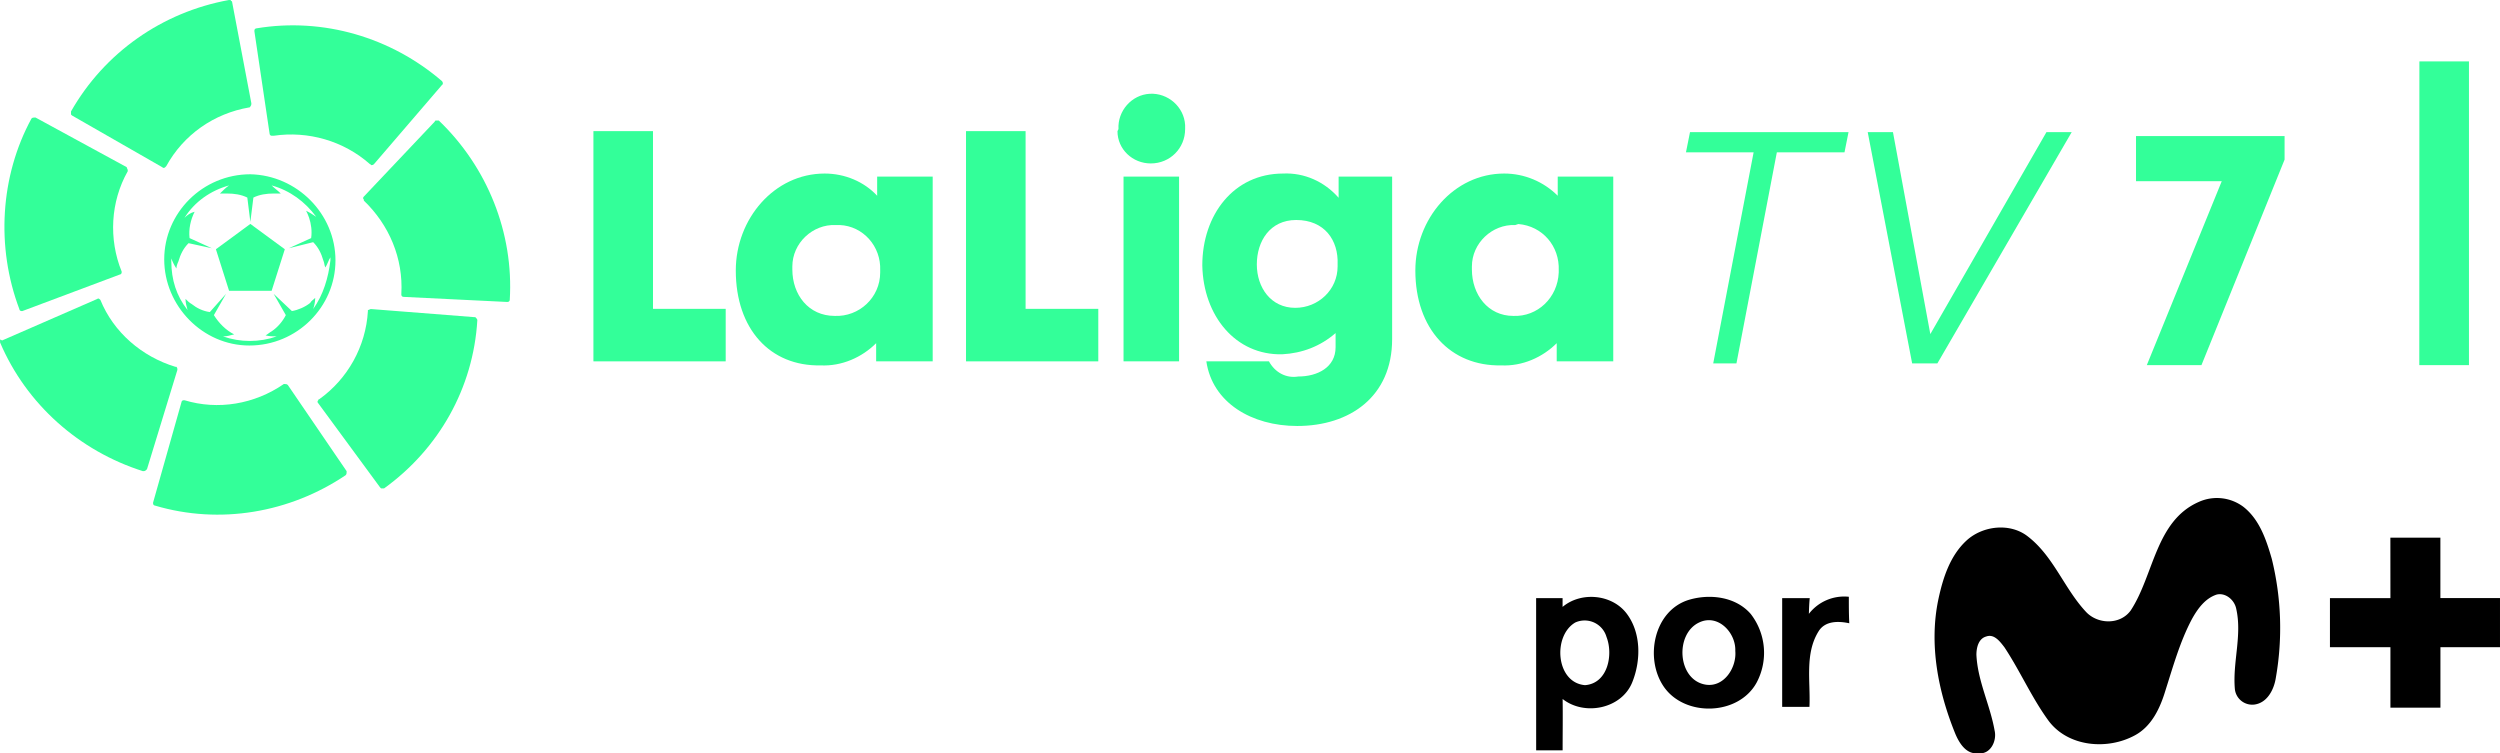 <svg width="1128.8" height="340.16" version="1.1" viewBox="0 0 1128.8 340.16" xmlns="http://www.w3.org/2000/svg">
 <path d="m992.84 226.61a19.913 19.913 0 0 1 20.16 2.279c7.226 5.707 10.265 14.822 12.728 23.342a130.13 130.13 0 0 1 1.848 53.849c-0.821 5.276-3.88 11.332-9.752 12.051a7.883 7.883 0 0 1-8.745-7.103c-1.047-12.071 3.346-24.183 0.616-36.172-0.76-3.901-4.722-7.349-8.787-6.405-5.276 1.704-8.704 6.528-11.27 11.188-5.358 10.142-8.437 21.288-11.907 32.148-2.381 7.883-6.159 16.115-13.775 20.221-12.318 6.713-29.972 5.317-38.882-6.426-7.699-10.49-12.913-22.582-20.057-33.36-1.909-2.443-4.557-6.159-8.212-4.824-3.51 0.965-4.414 5.112-4.414 8.212 0.534 11.866 6.159 22.582 8.212 34.222 1.129 4.722-1.909 11.045-7.493 10.265-5.255 0.595-8.376-4.434-10.162-8.581-7.863-19.215-12.091-40.668-7.657-61.261 2.053-9.485 5.255-19.379 12.584-26.154s19.831-8.212 27.858-1.786c11.476 8.91 16.3 23.342 25.969 33.771 5.317 5.912 15.623 6.159 20.385-0.493 10.47-15.992 11.168-40.422 30.753-48.983z" stroke-width="1.998"/>
 <path d="m1079.3 242.76h22.582v27.283h26.914v22.192h-26.893q0 13.652 0 27.283h-22.582v-27.304h-27.304v-22.151h27.304z" stroke-width="1.998"/>
 <path d="m816.74 277.17a20.18 20.18 0 0 1 18.045-7.719c0 3.983 0 7.965 0.205 11.968-4.907-1.047-10.921-1.17-13.877 3.654-6.323 10.162-3.572 22.767-4.106 34.078q-6.159 0-12.318 0v-49.085h12.441c-0.246 2.463-0.308 4.722-0.39 7.103z" stroke-width="1.998"/>
 <path d="m693.59 270.07h11.948v3.962c8.314-7 22.213-5.769 28.864 2.915 6.651 8.684 6.59 21.309 2.566 31.184-4.865 11.948-21.576 15.253-31.41 7.473 0.123 7.719 0 15.458 0 23.177h-11.948zm17.676 11.003c-10.265 5.974-8.848 27.201 4.414 28.289 10.265-0.78 12.831-13.714 9.69-21.761a10.265 10.265 0 0 0-14.104-6.528z" stroke-width="1.998"/>
 <path d="m762.46 270.87c9.505-2.874 21.268-1.499 28.063 6.385a28.597 28.597 0 0 1 2.587 31.02c-8.212 14.904-32.436 15.561-41.9 1.745-8.704-12.708-4.537-34.242 11.25-39.149zm4.988 10.08c-11.414 5.03-10.142 26.298 2.874 28.207 8.212 1.15 13.857-7.801 13.2-15.233 0.328-8.15-7.658-16.772-16.074-12.974z" stroke-width="1.998"/>
 <path class="cls-1" d="m1092.4 27.725h22.386q0 68.576 0 137.15-11.245 0-22.428 0 0.063-68.576 0.042-137.15z" fill="#3f9" stroke-width="9.431"/>
 <g transform="matrix(1.006 0 0 1.006 2.5137e-6 -.006)" fill="#3f9">
  <g transform="matrix(4.548 0 0 4.548 316.14 -85.301)">
   <path d="m-62.505 29.755v0.3l0.1 0.1 8.9 5.1c0.1 0.1 0.2 0.1 0.3 0l0.1-0.1c1.7-3.1 4.7-5.2 8.2-5.8 0 0 0.1 0 0.1-0.1 0.1-0.1 0.1-0.2 0.1-0.3l-1.9-10s0-0.1-0.1-0.1c0-0.1-0.1-0.1-0.2-0.1-6.6 1.2-12.3 5.2-15.6 11"/>
   <path d="m-67.605 49.255c0 0.1 0.1 0.2 0.2 0.2h0.1l9.6-3.6c0.1 0 0.2-0.1 0.2-0.2v-0.1c-1.3-3.2-1.1-6.9 0.6-9.9v-0.1c0-0.1-0.1-0.2-0.1-0.3l-9-4.9h-0.1c-0.1 0-0.2 0-0.3 0.1-3.1 5.7-3.5 12.7-1.2 18.8"/>
   <path d="m-55.405 65.255c0.1 0 0.2 0 0.3-0.1l0.1-0.1 3-9.8c0-0.1 0-0.2-0.1-0.3h-0.1c-3.3-1-6.1-3.4-7.4-6.6-0.1-0.1-0.2-0.2-0.3-0.1l-9.4 4.1-0.2-0.1v0.3c2.6 6.1 7.8 10.7 14.1 12.7"/>
   <path d="m-35.405 65.655c0.1-0.1 0.1-0.2 0.1-0.3v-0.1l-5.8-8.5c-0.1-0.1-0.2-0.1-0.3-0.1h-0.1c-2.9 2-6.5 2.6-9.8 1.6h-0.1c-0.1 0-0.2 0.1-0.2 0.2l-2.8 9.9v0.1c0 0.1 0.1 0.2 0.2 0.2 6.4 1.9 13.3 0.7 18.8-3"/>
   <path d="m-22.405 50.355c0-0.1-0.1-0.2-0.2-0.3h-0.1l-10.2-0.8c-0.1 0-0.2 0.1-0.3 0.1v0.1c-0.2 3.5-2 6.7-4.8 8.7 0 0-0.1 0-0.1 0.1-0.1 0.1-0.1 0.2 0 0.3l6.1 8.3 0.1 0.1h0.3c5.4-3.9 8.8-9.9 9.2-16.6"/>
   <path d="m-26.205 30.655h-0.3s-0.1 0-0.1 0.1l-7 7.4c-0.1 0.1-0.1 0.2 0 0.3v0.1c2.5 2.4 3.9 5.7 3.7 9.2v0.1c0 0.1 0.1 0.2 0.2 0.2l10.2 0.5h0.1c0.1 0 0.2-0.1 0.2-0.2 0.4-6.6-2.2-13.1-7-17.7"/>
   <path d="m-44.205 21.555c-0.1 0-0.2 0.1-0.2 0.2v0.1l1.5 10.1c0 0.1 0.1 0.2 0.2 0.2h0.2c3.4-0.5 6.9 0.5 9.5 2.8 0 0 0.1 0 0.1 0.1 0.1 0 0.2 0 0.3-0.1l6.7-7.8 0.1-0.1c0-0.1 0-0.2-0.1-0.3-5-4.3-11.7-6.3-18.3-5.2"/>
   <path d="m-38.605 49.255c0.1-0.3 0.2-0.7 0.2-1.1-0.2 0.2-0.4 0.3-0.5 0.5-0.5 0.4-1.2 0.7-1.8 0.8l-1.8-1.7 1.2 2.1c-0.3 0.6-0.8 1.2-1.4 1.6-0.2 0.1-0.4 0.3-0.6 0.4 0.4 0.1 0.7 0.1 1.1 0.1-1.7 0.6-3.6 0.6-5.3 0 0.4 0 0.7-0.1 1.1-0.2-0.8-0.4-1.5-1.1-2-1.9l1.2-2.1-1.6 1.8c-0.7-0.1-1.3-0.4-1.8-0.8-0.2-0.1-0.4-0.3-0.6-0.5 0 0.4 0.1 0.7 0.2 1.1-1.1-1.4-1.6-3-1.6-4.8v-0.3c0.1 0.3 0.3 0.7 0.5 1 0-0.2 0.1-0.5 0.2-0.7 0.2-0.7 0.5-1.3 1-1.8l2.3 0.5-2.2-1c-0.1-0.9 0.1-1.8 0.5-2.6-0.4 0.1-0.7 0.3-1 0.6 1-1.6 2.6-2.7 4.4-3.2-0.3 0.2-0.6 0.5-0.9 0.8h0.7c0.7 0 1.4 0.1 2 0.4l0.3 2.4 0.3-2.4c0.6-0.3 1.3-0.4 2-0.4h0.7c-0.3-0.3-0.6-0.5-0.9-0.8 1.8 0.5 3.3 1.6 4.4 3.1-0.3-0.2-0.6-0.4-1-0.6 0.1 0.2 0.2 0.4 0.3 0.7 0.2 0.6 0.3 1.3 0.2 2l-2.2 1 2.4-0.6c0.5 0.5 0.8 1.1 1 1.8 0.1 0.2 0.1 0.5 0.2 0.7 0.2-0.3 0.3-0.7 0.5-1v0.3c-0.2 1.7-0.7 3.4-1.7 4.8m-6.2-13.3c-4.7 0-8.5 3.8-8.5 8.4s3.8 8.5 8.4 8.5c4.7 0 8.5-3.8 8.5-8.4s-3.8-8.4-8.4-8.5"/>
   <polygon transform="translate(-69.505,18.755)" points="24.7 22.1 21.3 24.6 22.6 28.7 26.8 28.7 28.1 24.6"/>
  </g>
  <g transform="matrix(4.532 0 0 4.532 -.139 .852)">
   <path d="m173.7 14.9h-6.7l0.4-2h15.7l-0.4 2h-6.7l-4 20.9h-2.3z"/>
   <path d="m191.2 32.9 11.5-20h2.5l-13.3 22.9h-2.5l-4.4-22.9h2.5z"/>
   <polygon points="58.8 35.6 58.8 12.8 64.7 12.8 64.7 30.4 71.9 30.4 71.9 35.6"/>
   <path d="m82.8 22.1c-2.3-0.1-4.3 1.8-4.3 4.1v0.3c0 2.5 1.6 4.6 4.2 4.6 2.4 0.1 4.5-1.8 4.5-4.3v-0.2c0.1-2.4-1.7-4.4-4-4.5h-0.4m-9.9 4.5c0-5.1 3.8-9.6 8.8-9.6 2 0 3.9 0.8 5.2 2.2v-1.9h5.5v18.3h-5.6v-1.8c-1.4 1.4-3.4 2.3-5.5 2.2-5 0.1-8.4-3.6-8.4-9.4"/>
   <polygon points="95.7 35.6 95.7 12.8 101.6 12.8 101.6 30.4 108.8 30.4 108.8 35.6"/>
   <path d="m116.8 35.6h-5.5v-18.3h5.5zm-6-23c-0.1-1.8 1.3-3.4 3.1-3.5s3.4 1.3 3.5 3.1v0.4c0 1.9-1.5 3.4-3.4 3.4-1.8 0-3.3-1.4-3.3-3.2l0.1-0.2"/>
   <path d="m128.4 21.6c-2.6 0-3.9 2.1-3.9 4.4s1.4 4.3 3.8 4.3c2.3 0 4.2-1.8 4.2-4.1v-0.2c0.1-2.4-1.3-4.4-4.1-4.4m-9.3 4.5c0-5 3.1-9.1 8-9.1 2.1-0.1 4.1 0.8 5.5 2.4v-2.1h5.3v16.1c0 5.7-4.2 8.6-9.4 8.6-4.5 0-8.4-2.3-9-6.4h6.2c0.6 1.1 1.7 1.7 2.9 1.5 1.9 0 3.7-0.9 3.7-2.9v-1.4c-1.5 1.3-3.3 2-5.3 2.1-4.6 0.1-7.8-3.8-7.9-8.8"/>
   <path d="m150.1 22.1c-2.3-0.1-4.3 1.8-4.3 4.1v0.3c0 2.5 1.6 4.6 4.1 4.6 2.4 0.1 4.4-1.8 4.5-4.3v-0.2c0.1-2.4-1.6-4.4-4-4.6l-0.3 0.1m-9.9 4.5c0-5.1 3.8-9.6 8.8-9.6 2 0 3.9 0.8 5.3 2.2v-1.9h5.5v18.3h-5.6v-1.8c-1.4 1.4-3.4 2.3-5.5 2.2-5 0.1-8.5-3.6-8.5-9.4"/>
  </g>
 </g>
 <g transform="matrix(4.719 0 0 4.719 206.37 .002)" fill="#3f9" stroke-width=".212" aria-label="7">
  <path d="m174.86 15.271-7.954 19.665h-5.229l7.171-17.598h-8.204v-4.321h14.216z" stroke-width=".212"/>
 </g>
</svg>
